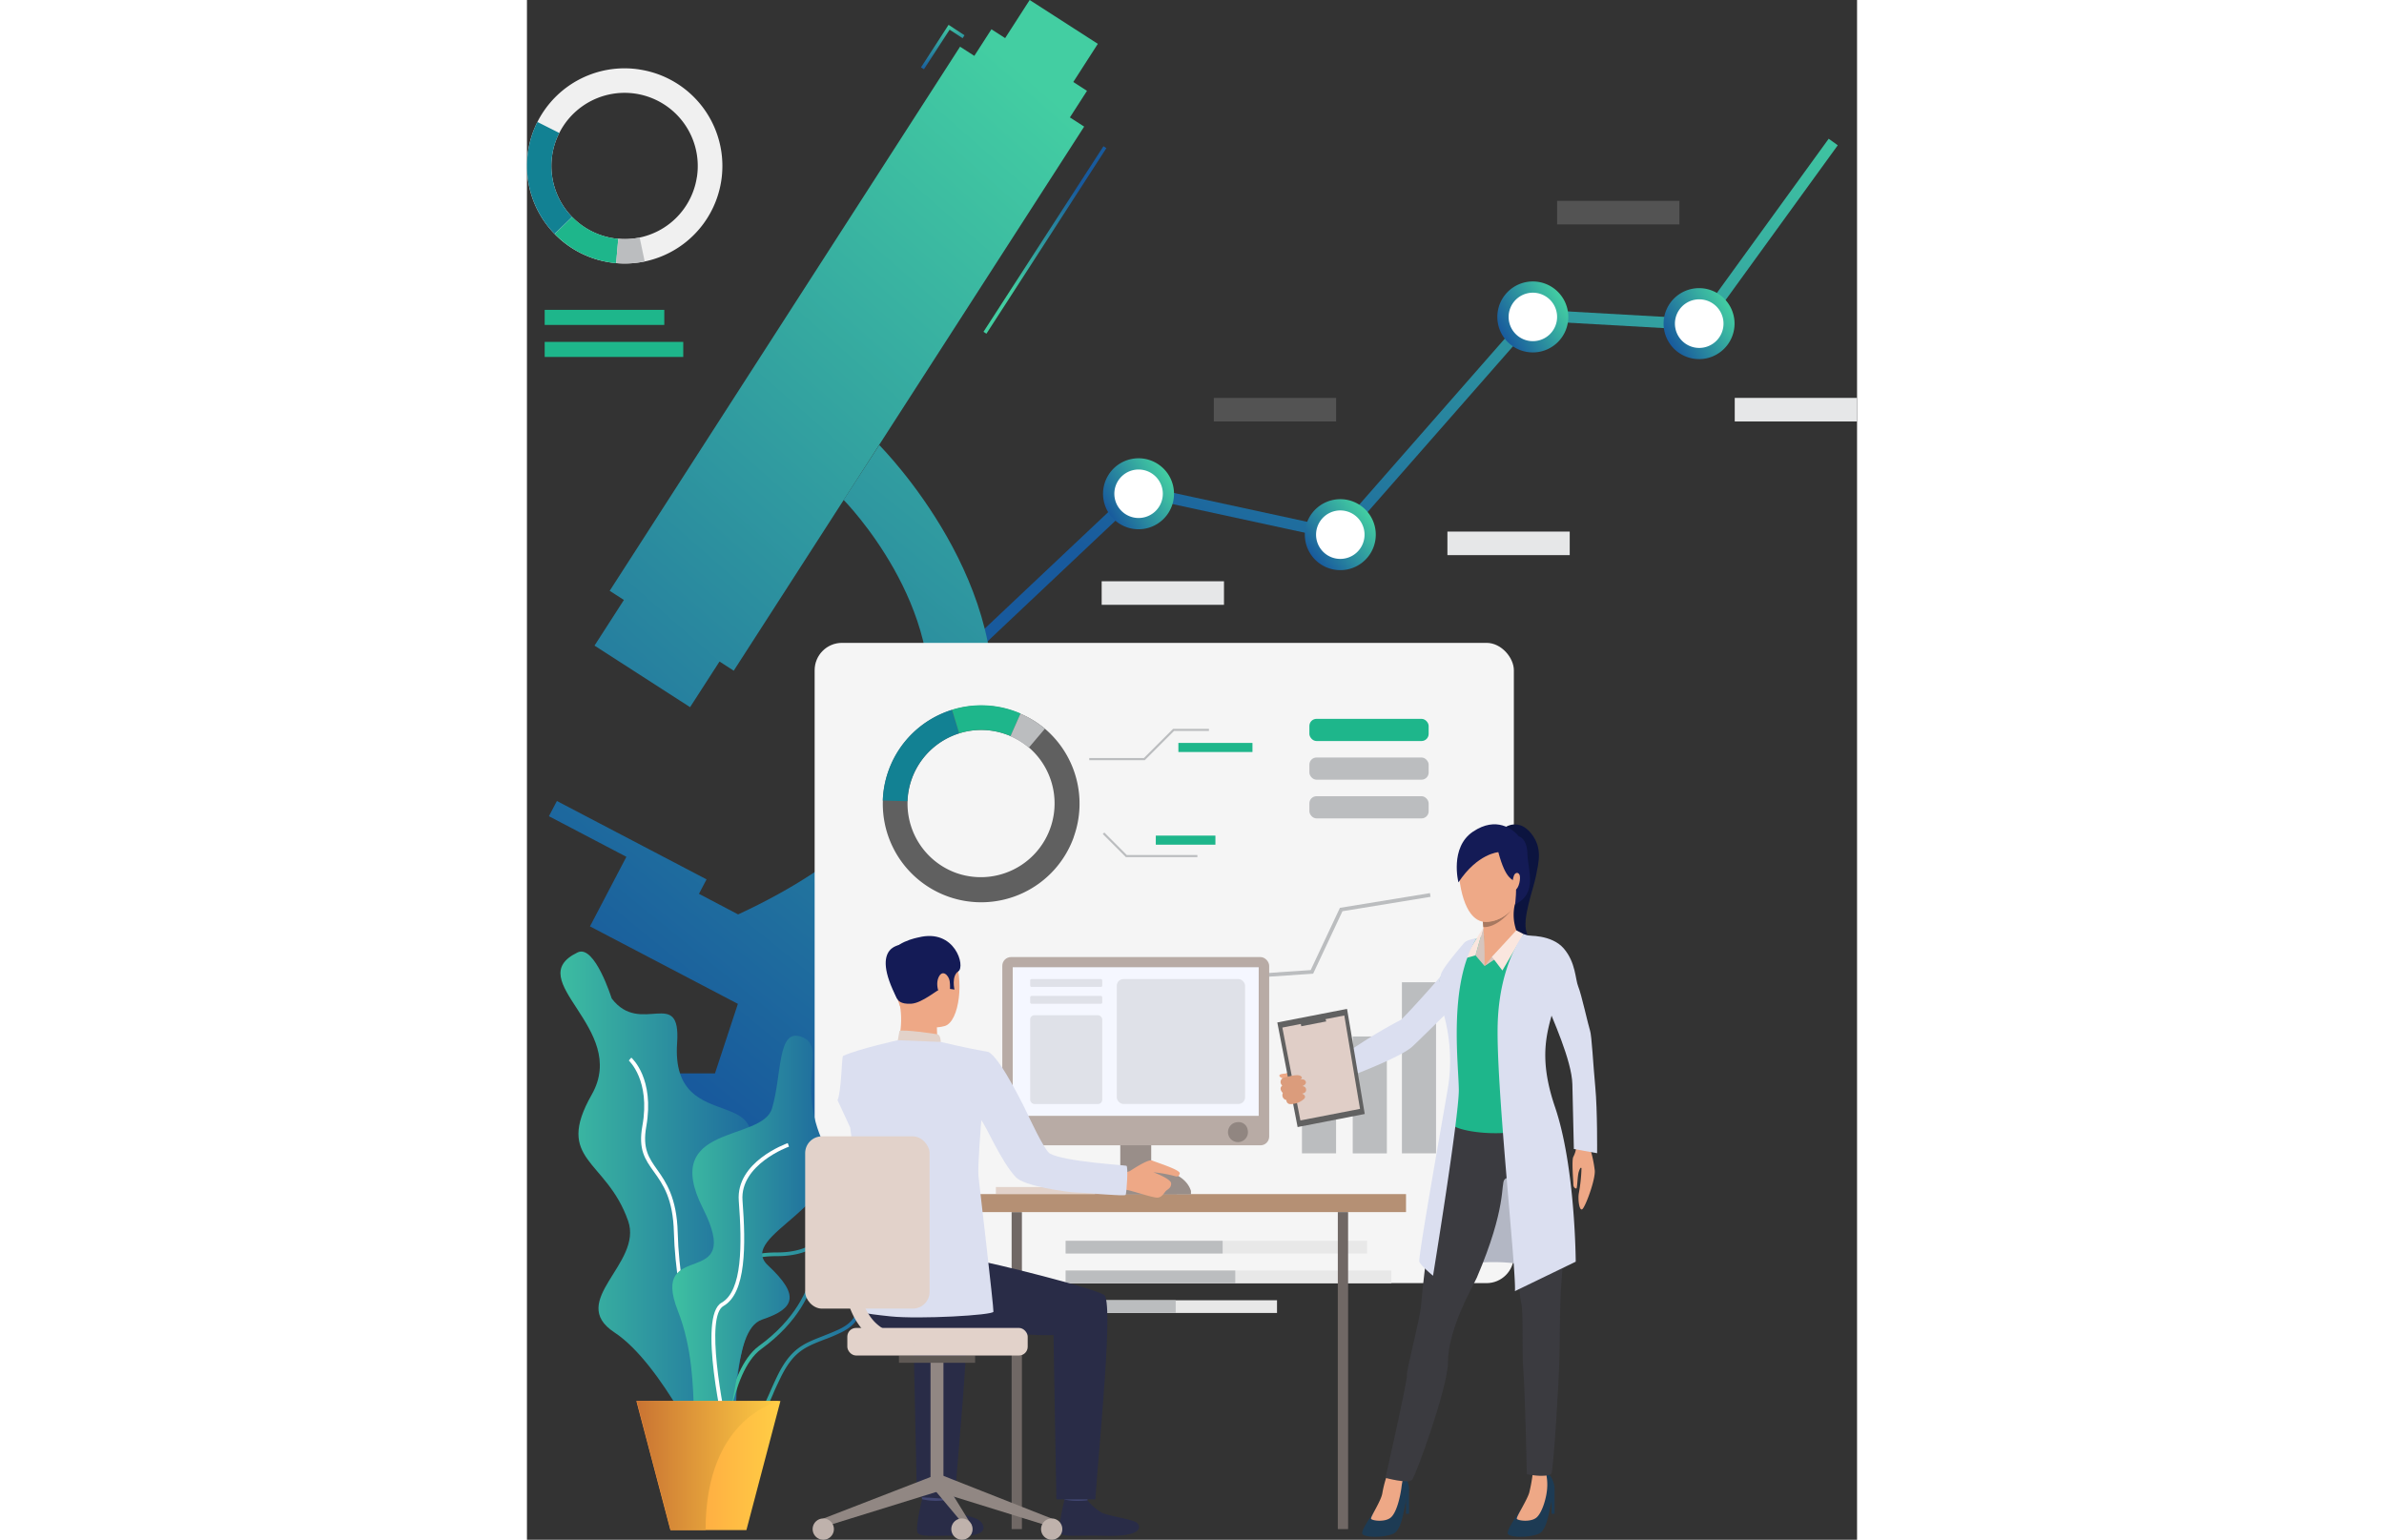 <svg xmlns="http://www.w3.org/2000/svg" xmlns:xlink="http://www.w3.org/1999/xlink" x="0" y="0" width="678.624" height="438.313" viewBox="0 0 378.624 438.313">
  <rect x="0" y="0" width="378.624" height="438.313" fill="#333333" stroke="none"/>
  <defs>
    <linearGradient id="linear-gradient" x1="1.089" y1="-0.059" x2="0.216" y2="0.817" gradientUnits="objectBoundingBox">
      <stop offset="0" stop-color="#43cea2"/>
      <stop offset="1" stop-color="#185a9d"/>
    </linearGradient>
    <linearGradient id="linear-gradient-2" x1="0.89" y1="0.189" x2="0.109" y2="0.812" xlink:href="#linear-gradient"/>
    <linearGradient id="linear-gradient-3" x1="0.928" y1="0.241" x2="0.072" y2="0.759" xlink:href="#linear-gradient"/>
    <linearGradient id="linear-gradient-4" x1="0.93" y1="0.241" x2="0.074" y2="0.759" xlink:href="#linear-gradient"/>
    <linearGradient id="linear-gradient-5" x1="0.928" y1="0.241" x2="0.072" y2="0.759" xlink:href="#linear-gradient"/>
    <linearGradient id="linear-gradient-6" x1="0.781" y1="0.058" x2="-0.098" y2="1.469" xlink:href="#linear-gradient"/>
    <linearGradient id="linear-gradient-7" x1="1.214" y1="-0.436" x2="0.382" y2="0.956" xlink:href="#linear-gradient"/>
    <linearGradient id="linear-gradient-8" x1="0" y1="0.5" x2="0.999" y2="0.5" xlink:href="#linear-gradient"/>
    <linearGradient id="linear-gradient-9" x1="0" y1="0.5" x2="1" y2="0.5" xlink:href="#linear-gradient"/>
    <linearGradient id="linear-gradient-10" x1="0" y1="0.499" x2="1" y2="0.499" xlink:href="#linear-gradient"/>
    <linearGradient id="linear-gradient-11" x1="-0.001" y1="0.5" x2="0.999" y2="0.5" xlink:href="#linear-gradient"/>
    <linearGradient id="linear-gradient-12" y1="0.5" x2="1" y2="0.5" gradientUnits="objectBoundingBox">
      <stop offset="0" stop-color="#ff9340"/>
      <stop offset="1" stop-color="#ffce45"/>
    </linearGradient>
    <linearGradient id="linear-gradient-13" x1="-0.002" y1="0.5" x2="1" y2="0.5" gradientUnits="objectBoundingBox">
      <stop offset="0" stop-color="#c97332"/>
      <stop offset="1" stop-color="#ffce45"/>
    </linearGradient>
    <linearGradient id="linear-gradient-14" x1="0.222" y1="0.5" x2="0.778" y2="0.5" xlink:href="#linear-gradient"/>
    <linearGradient id="linear-gradient-15" x1="0.325" y1="0.107" x2="0.581" y2="0.823" xlink:href="#linear-gradient"/>
  </defs>
  <g id="CliniExperts_Research_Home_page_vF1_June_12_2019-18" data-name="CliniExperts_Research_Home page_vF1_June 12, 2019-18" transform="translate(-12.516 -11.98)" style="isolation: isolate">
    <g id="Layer_1" data-name="Layer 1" transform="translate(12.516 11.98)">
      <path id="Path_4035" data-name="Path 4035" d="M97.151,194.068l-2.2-2.315,56.6-53.4,57.3,12.41,54.711-62.407,47.725,2.7,37.16-51.261,2.584,1.86-38.183,52.68-47.909-2.7L210,154.267l-57.466-12.453Z" transform="translate(22.103 -0.301)" fill="url(#linear-gradient)"/>
      <path id="Path_4036" data-name="Path 4036" d="M186.4,119.894a8.52,8.52,0,1,1-10.11-6.518A8.52,8.52,0,0,1,186.4,119.894Z" transform="translate(53.435 30.522)" fill="#fff"/>
      <path id="Path_4037" data-name="Path 4037" d="M180.686,132.025a10.1,10.1,0,1,1,7.739-12,10.1,10.1,0,0,1-7.739,12Zm-3.592-16.614a6.9,6.9,0,1,0,5.2.946,6.9,6.9,0,0,0-5.2-.946Z" transform="translate(52.974 30.049)" fill="url(#linear-gradient-2)"/>
      <path id="Path_4038" data-name="Path 4038" d="M224.982,76.244a8.52,8.52,0,1,1-10.11-6.518,8.52,8.52,0,0,1,10.11,6.518Z" transform="translate(69.637 12.191)" fill="#fff"/>
      <path id="Path_4039" data-name="Path 4039" d="M219.289,88.375a10.1,10.1,0,1,1,7.725-12.027A10.1,10.1,0,0,1,219.289,88.375Zm-3.607-16.614a6.9,6.9,0,1,0,5.207.935,6.915,6.915,0,0,0-5.207-.935Z" transform="translate(69.182 11.718)" fill="url(#linear-gradient-3)"/>
      <path id="Path_4040" data-name="Path 4040" d="M258.362,77.574a8.52,8.52,0,1,1-10.11-6.518,8.52,8.52,0,0,1,10.11,6.518Z" transform="translate(83.655 12.75)" fill="#fff"/>
      <path id="Path_4041" data-name="Path 4041" d="M252.62,89.715A10.1,10.1,0,1,1,260.344,77.7a10.1,10.1,0,0,1-7.725,12.013Zm-3.564-16.628a6.915,6.915,0,1,0,8.222,5.3,6.915,6.915,0,0,0-8.222-5.3Z" transform="translate(83.178 12.281)" fill="url(#linear-gradient-4)"/>
      <path id="Path_4042" data-name="Path 4042" d="M145.981,111.68a8.52,8.52,0,1,1-10.11-6.5A8.52,8.52,0,0,1,145.981,111.68Z" transform="translate(36.461 27.078)" fill="#fff"/>
      <path id="Path_4043" data-name="Path 4043" d="M140.25,123.824a10.1,10.1,0,1,1,7.725-12,10.1,10.1,0,0,1-7.725,12Zm-3.607-16.614a6.9,6.9,0,1,0,5.207.935,6.915,6.915,0,0,0-5.207-.935Z" transform="translate(35.987 26.606)" fill="url(#linear-gradient-5)"/>
      <rect id="Rectangle_1511" data-name="Rectangle 1511" width="34.817" height="6.702" transform="translate(163.599 165.468)" fill="#e6e7e8"/>
      <rect id="Rectangle_1512" data-name="Rectangle 1512" width="34.817" height="6.702" transform="translate(195.52 113.27)" fill="#e6e7e8" opacity="0.18"/>
      <rect id="Rectangle_1513" data-name="Rectangle 1513" width="34.817" height="6.702" transform="translate(262.017 151.325)" fill="#e6e7e8"/>
      <rect id="Rectangle_1514" data-name="Rectangle 1514" width="34.817" height="6.702" transform="translate(293.242 57.182)" fill="#e6e7e8" opacity="0.18"/>
      <rect id="Rectangle_1515" data-name="Rectangle 1515" width="34.817" height="6.702" transform="translate(343.806 113.27)" fill="#e6e7e8"/>
      <g id="Group_3728" data-name="Group 3728" transform="translate(19.232)">
        <path id="Path_4044" data-name="Path 4044" d="M162.348,35.324l6.986-10.863-19.4-12.481-6.986,10.848-3.9-2.513-4.87,7.568-4.061-2.613-99.738,154.9,4.047,2.6L26.06,195.765l27.206,17.522,8.378-12.993,4.047,2.613L165.443,48.019l-4.061-2.613,4.87-7.568Z" transform="translate(-26.06 -11.98)" fill="url(#linear-gradient-6)"/>
      </g>
      <g id="Group_3729" data-name="Group 3729" transform="translate(6.254 126.689)">
        <path id="Path_4045" data-name="Path 4045" d="M118.419,225.872h-.568c13.248-12.24,21.413-26.085,24.338-41.434,8.207-42.982-29.72-81.662-31.239-83.238l-10.138,15.62c.312.312,29.961,30.558,23.515,64.282-3.99,21.058-22.009,39.091-53.547,53.717l-11.147-5.864,2.158-4.118-42.6-22.308-2.272,4.331,22.052,11.558L28.606,238.226l42.1,22.052L64.19,280.072H31.333v25.389H168.174V280.072h-49.7Z" transform="translate(-16.92 -101.2)" fill="url(#linear-gradient-7)"/>
      </g>
      <path id="Path_4046" data-name="Path 4046" d="M44.556,26.008a27.776,27.776,0,0,0-8.52,54.9c.625.1,1.235.17,1.86.227a27.774,27.774,0,0,0,6.645-55.123Zm16.33,30.629A20.76,20.76,0,0,1,38.507,74.2a10.091,10.091,0,0,1-1.42-.156,20.831,20.831,0,0,1-17.366-23.77,20.419,20.419,0,0,1,2-6.191A20.831,20.831,0,0,1,60.9,56.637Z" transform="translate(-12.516 -6.228)" fill="#f0f0f0"/>
      <path id="Path_4047" data-name="Path 4047" d="M25.37,63.466l-4.984,4.842a27.817,27.817,0,0,1-4.9-31.878l6.234,3.138a20.419,20.419,0,0,0-2,6.191A20.788,20.788,0,0,0,25.37,63.466Z" transform="translate(-12.513 -1.712)" fill="#128193"/>
      <path id="Path_4048" data-name="Path 4048" d="M36.166,61.689l-.6,6.929a11.881,11.881,0,0,1-1.86-.227,27.618,27.618,0,0,1-15.62-8.08l4.984-4.842a20.831,20.831,0,0,0,11.743,6.063A13.017,13.017,0,0,0,36.166,61.689Z" transform="translate(-10.175 6.284)" fill="#1eb68b"/>
      <path id="Path_4049" data-name="Path 4049" d="M38.522,66.4a27.6,27.6,0,0,1-8.122.483l.6-6.929a20.7,20.7,0,0,0,6.092-.355Z" transform="translate(-5.005 8.018)" fill="#bbbdbf"/>
      <rect id="Rectangle_1516" data-name="Rectangle 1516" width="34.051" height="4.288" transform="translate(5.047 88.208)" fill="#1eb68b"/>
      <rect id="Rectangle_1517" data-name="Rectangle 1517" width="39.446" height="4.288" transform="translate(5.047 97.324)" fill="#1eb68b"/>
      <rect id="Rectangle_1518" data-name="Rectangle 1518" width="199.036" height="182.266" rx="7.79" transform="translate(81.895 183.004)" fill="#f5f5f5" style="mix-blend-mode: hard-light;isolation: isolate"/>
      <path id="Path_4050" data-name="Path 4050" d="M138.222,190.792A28,28,0,0,0,130,160.021a27.688,27.688,0,0,0-6.972-4.26c-.568-.256-1.15-.483-1.747-.7a28,28,0,1,0,16.94,35.8ZM104.8,201.1a20.97,20.97,0,0,1,14.129-39.489c.454.156.88.327,1.306.511a20.632,20.632,0,0,1,5.225,3.252A21,21,0,0,1,104.8,201.1Z" transform="translate(17.44 47.421)" fill="#606060"/>
      <path id="Path_4051" data-name="Path 4051" d="M105.6,160.982l-2.087-6.7a27.988,27.988,0,0,0-18.033,17.3,27.689,27.689,0,0,0-1.633,8.52l7,.2A21.086,21.086,0,0,1,105.6,160.982Z" transform="translate(17.442 47.78)" fill="#128193"/>
      <path id="Path_4052" data-name="Path 4052" d="M114.4,162.129l2.84-6.418c-.568-.256-1.15-.483-1.747-.7a27.916,27.916,0,0,0-17.764-.369l2.045,6.716a20.8,20.8,0,0,1,13.319.27A13.053,13.053,0,0,1,114.4,162.129Z" transform="translate(23.271 47.4)" fill="#1eb68b"/>
      <path id="Path_4053" data-name="Path 4053" d="M119.252,159.33a27.689,27.689,0,0,0-6.972-4.26l-2.84,6.418a20.632,20.632,0,0,1,5.225,3.252Z" transform="translate(28.188 48.112)" fill="#bbbdbf"/>
      <rect id="Rectangle_1519" data-name="Rectangle 1519" width="9.713" height="33.284" transform="translate(235.066 295.053)" fill="#bbbdbf"/>
      <rect id="Rectangle_1520" data-name="Rectangle 1520" width="9.713" height="23.941" transform="translate(220.611 304.382)" fill="#bbbdbf"/>
      <rect id="Rectangle_1521" data-name="Rectangle 1521" width="9.713" height="48.705" transform="translate(249.067 279.618)" fill="#bbbdbf"/>
      <path id="Path_4054" data-name="Path 4054" d="M220.836,192.081l-.17-1.051-25.63,4.189-8.321,17.721-27.647,1.874-8.96,13.22-21.129-.525-.028,1.065,21.725.54,8.988-13.262,27.746-1.889,8.349-17.778Z" transform="translate(36.382 63.214)" fill="#bbbdbf"/>
      <rect id="Rectangle_1522" data-name="Rectangle 1522" width="33.951" height="6.319" rx="2.03" transform="translate(256.678 210.949) rotate(180)" fill="#1eb68b"/>
      <rect id="Rectangle_1523" data-name="Rectangle 1523" width="33.951" height="6.319" rx="2.03" transform="translate(256.678 221.954) rotate(180)" fill="#bbbdbf"/>
      <rect id="Rectangle_1524" data-name="Rectangle 1524" width="33.951" height="6.319" rx="2.03" transform="translate(256.678 232.973) rotate(180)" fill="#bbbdbf"/>
      <path id="Path_4055" data-name="Path 4055" d="M141.044,167.022h-15.8v-.611h15.549l8.321-8.321h10.2v.611h-9.94Z" transform="translate(34.824 49.38)" fill="#bbbdbf"/>
      <path id="Path_4056" data-name="Path 4056" d="M154.887,185.895H134.539l-6.589-6.589.44-.426,6.4,6.418h20.092Z" transform="translate(35.962 58.111)" fill="#bbbdbf"/>
      <rect id="Rectangle_1525" data-name="Rectangle 1525" width="21.086" height="2.584" transform="translate(185.438 211.489)" fill="#1eb68b"/>
      <rect id="Rectangle_1526" data-name="Rectangle 1526" width="16.969" height="2.584" transform="translate(179.006 237.871)" fill="#1eb68b"/>
      <path id="Path_4057" data-name="Path 4057" d="M24.141,202.98c4.842-2.315,9.67,13.106,9.67,13.106,8.236,10.891,19.752-3.592,18.63,12.68-1.974,28.484,32.773,8.96,16.741,38.694s14.2,16.812,4.26,40.781S76.4,360.78,61.415,349.065c0,0-13.206-28.953-26.823-37.9s8.165-19.581,3.9-31.75c-6.191-17.664-21.1-17.04-10.352-35.953S7.656,210.861,24.141,202.98Z" transform="translate(-9.694 68.133)" fill="url(#linear-gradient-8)"/>
      <path id="Path_4058" data-name="Path 4058" d="M60.331,329.243c-6.5-4.572-14.1-36.422-14.555-55.378-.241-9.713-3.11-13.759-5.68-17.338s-4.515-6.361-3.294-13.12c2.329-12.936-3.805-18.459-3.862-18.587l.71-.809c.27.241,6.645,6.006,4.26,19.581-1.136,6.333.738,8.974,3.11,12.325s5.595,7.881,5.836,17.92c.5,20.362,8.264,50.437,14.1,54.541Z" transform="translate(-3.938 77.064)" fill="#fff"/>
      <path id="Path_4059" data-name="Path 4059" d="M56.321,318.638a14.025,14.025,0,0,1-2.741-.3,6.007,6.007,0,0,1-4.885-3.933c-1.761-5,2.3-13.149,5.595-17.04a25.033,25.033,0,0,0,4.956-16.173c-.1-1.562-.256-3.01-.4-4.26-.426-3.692-.724-6.361.866-8.151,1.42-1.576,4.1-2.258,9.031-2.272,8.648,0,12.07-3.621,14.81-6.5a15.989,15.989,0,0,1,3.621-3.11h0c4.26-2.343,8.861-2.7,10.848-.824.937.895,1.732,2.641.17,5.893a22.621,22.621,0,0,1-4.743,6.376c-2,2.045-3.323,3.38-2.627,6.063.156.639.341,1.264.525,1.9,1.335,4.558,2.84,9.727-4.956,13.234a48.038,48.038,0,0,1-4.5,1.86c-5.438,2.144-8.733,3.436-12.439,11.275-.724,1.505-1.42,2.953-1.974,4.345C64.585,313.626,62.37,318.638,56.321,318.638Zm31.4-60.746a14.981,14.981,0,0,0-3.351,2.84c-2.84,3.025-6.475,6.787-15.62,6.83-4.53,0-7.1.625-8.222,1.917s-.994,3.9-.611,7.327c.142,1.278.3,2.741.412,4.345a25.673,25.673,0,0,1-5.24,16.9c-3.252,3.877-6.944,11.615-5.41,16.017a5.012,5.012,0,0,0,4.089,3.237c7.341,1.42,9.372-3.11,12.78-10.735.611-1.42,1.25-2.84,1.974-4.373,3.891-8.222,7.526-9.642,13.035-11.8,1.306-.525,2.84-1.108,4.444-1.846,6.944-3.124,5.68-7.412,4.359-11.942-.185-.653-.369-1.306-.54-1.945-.838-3.266.809-4.956,2.84-7.1a21.809,21.809,0,0,0,4.544-6.077c.71-1.42,1.292-3.479,0-4.658-1.619-1.534-5.68-1.108-9.6.994Z" transform="translate(2.5 90.026)" fill="url(#linear-gradient-9)"/>
      <path id="Path_4060" data-name="Path 4060" d="M52.409,322.288H51.33c0-1.008,1.42-24.778,10.948-31.736,10.479-7.625,13.774-15.833,15.35-21.3,1.846-6.489,11.274-8.222,11.672-8.293l.185,1.051c-.085,0-9.159,1.69-10.834,7.54s-5,14.072-15.733,21.9C53.787,298.021,52.423,322.075,52.409,322.288Z" transform="translate(3.785 92.581)" fill="url(#linear-gradient-10)"/>
      <path id="Path_4061" data-name="Path 4061" d="M78.283,219.881c-6.773-2.329-5.367,10.749-8.236,20.419s-31.878,4.26-19.709,28.4-15.392,8.094-7.1,29.237.71,43.735,9.67,37.984,5.027-32.361,14.342-35.5,10.834-6.844,1.619-15.449,24.139-17.125,15.918-34.491S86.164,222.564,78.283,219.881Z" transform="translate(-0.279 75.215)" fill="url(#linear-gradient-11)"/>
      <path id="Path_4062" data-name="Path 4062" d="M53.717,325.907c-.852-3.621-8.136-35.5-1.349-39.319,5.992-3.38,5.85-16.585,4.913-29.038-.824-11.033,13.333-16.188,13.944-16.4l.355,1.008c-.142,0-13.987,5.1-13.234,15.307.966,12.78,1.065,26.383-5.438,30.061-5.169,2.925-.412,28.513,1.846,38.126Z" transform="translate(3.017 84.262)" fill="#fff"/>
      <path id="Path_4063" data-name="Path 4063" d="M75.458,292.85,65.774,329.6H44.134L34.45,292.85Z" transform="translate(-3.304 105.974)" fill="url(#linear-gradient-12)"/>
      <path id="Path_4064" data-name="Path 4064" d="M75.433,292.85s-21.3,4-21.3,36.749h-9.94L34.51,292.85Z" transform="translate(-3.279 105.974)" fill="url(#linear-gradient-13)"/>
      <rect id="Rectangle_1527" data-name="Rectangle 1527" width="85.822" height="3.621" transform="translate(153.347 353.215)" fill="#e8e8e8"/>
      <rect id="Rectangle_1528" data-name="Rectangle 1528" width="92.723" height="3.621" transform="translate(153.347 361.678)" fill="#e8e8e8"/>
      <rect id="Rectangle_1529" data-name="Rectangle 1529" width="60.164" height="3.621" transform="translate(153.347 370.141)" fill="#e8e8e8"/>
      <rect id="Rectangle_1530" data-name="Rectangle 1530" width="44.686" height="3.621" transform="translate(153.347 353.215)" fill="#bbbdbf"/>
      <rect id="Rectangle_1531" data-name="Rectangle 1531" width="48.279" height="3.621" transform="translate(153.347 361.678)" fill="#bbbdbf"/>
      <rect id="Rectangle_1532" data-name="Rectangle 1532" width="31.324" height="3.621" transform="translate(153.347 370.141)" fill="#bbbdbf"/>
      <rect id="Rectangle_1533" data-name="Rectangle 1533" width="33.426" height="1.988" transform="translate(133.482 337.908)" fill="#e2d2ca"/>
      <rect id="Rectangle_1534" data-name="Rectangle 1534" width="2.925" height="90.238" transform="translate(140.894 435.288) rotate(180)" fill="#706865"/>
      <rect id="Rectangle_1535" data-name="Rectangle 1535" width="23.231" height="2.84" transform="translate(161.682 337.34)" fill="#ccbdb7"/>
      <rect id="Rectangle_1536" data-name="Rectangle 1536" width="8.804" height="26.724" transform="translate(168.896 313.158)" fill="#998e89"/>
      <rect id="Rectangle_1537" data-name="Rectangle 1537" width="128.733" height="5.126" transform="translate(121.498 339.924)" fill="#b59074"/>
      <path id="Path_4065" data-name="Path 4065" d="M83.781,232.049s-1.42,19.737,2.442,22.109c2.414,1.42,12.055,6.475,11.771,7.4s-5.438,8.335-5.438,8.335S74.1,257.707,73.444,253.859s.909-28.91,3.465-30.061c1.9-.866,2.84-.156,5.311,1.633C85.656,227.931,83.781,232.049,83.781,232.049Z" transform="translate(13.009 76.821)" fill="#f5f5f5" style="mix-blend-mode: hard-light;isolation: isolate"/>
      <path id="Path_4066" data-name="Path 4066" d="M98.944,310s-.568,3.99-.639,4.6-6.4-.355-6.4-.355l-.511-4.757S98.163,309.434,98.944,310Z" transform="translate(20.608 112.961)" fill="#424773"/>
      <path id="Path_4067" data-name="Path 4067" d="M98.657,312.81a16.841,16.841,0,0,0,3.933,3.451c1.945,1.051,5,1.42,6.148,2.556.824.781,3.01,4.16-5.041,4.09s-11.942.483-12.78-.809,1.25-9.556,1.25-9.556A17.182,17.182,0,0,0,98.657,312.81Z" transform="translate(20.327 114.243)" fill="#292c47"/>
      <path id="Path_4068" data-name="Path 4068" d="M127.518,310.032s-.582,3.99-.653,4.586-6.4-.341-6.4-.341l-.511-4.757S126.723,309.464,127.518,310.032Z" transform="translate(32.602 112.974)" fill="#424773"/>
      <path id="Path_4069" data-name="Path 4069" d="M127.217,312.84a17.04,17.04,0,0,0,3.947,3.45c1.931,1.051,9.074,1.917,10.224,3,.824.781,2.2,3.947-9.13,3.649-8.051-.213-11.942.469-12.78-.824s1.25-9.542,1.25-9.542S122.5,313.294,127.217,312.84Z" transform="translate(32.321 114.255)" fill="#292c47"/>
      <path id="Path_4070" data-name="Path 4070" d="M84.027,261.25s23.018,3.9,28.215,4.714,33.383,7.824,36.919,9.94c2.84,1.7-1.42,42.6-2.471,58.218h-11.1l-.809-46.759c-13.319.327-22.833-3.124-32.531-1.647s-17.792,3.578-23.955-4.743C78.29,280.973,78.063,263.053,84.027,261.25Z" transform="translate(15.106 92.703)" fill="#292c47"/>
      <path id="Path_4071" data-name="Path 4071" d="M108.036,332.648l-10.82-.682-.98-46.12a66.62,66.62,0,0,1-12.339-.781L75.15,264.76c7.668,1.534,32.19,7.71,35.5,9.7C113.347,276.162,109.016,317.057,108.036,332.648Z" transform="translate(13.788 94.177)" fill="#292c47"/>
      <path id="Path_4072" data-name="Path 4072" d="M91.515,200.619s8.435-2.343,11.644,4.26,1.761,18.956-2.485,20.135-10.366-.185-12.141-4.26-3.167-9.94-2.741-13.617S89.272,201.514,91.515,200.619Z" transform="translate(18.225 67.071)" fill="#eea886"/>
      <path id="Path_4073" data-name="Path 4073" d="M98.043,218.429s-.1,4.97.454,6.035-11.757.8-11.757.8a24.821,24.821,0,0,0,.838-11.076C86.5,209.143,98.043,218.429,98.043,218.429Z" transform="translate(18.655 72.307)" fill="#eea886"/>
      <path id="Path_4074" data-name="Path 4074" d="M87.511,217.78s.653,1.335,3.834,1.122,7.384-4.047,8.733-4.4,1.42-1.108,1.42-1.108l.71,1.278,1.42.2s-.937-3.848,1.108-5.2-.923-12.268-11.36-9.642c0,0-7.923,1.42-8.023,5.879S85.977,215.437,87.511,217.78Z" transform="translate(18.069 66.823)" fill="#141b56"/>
      <path id="Path_4075" data-name="Path 4075" d="M99.086,221.86s0-2.031-.951-2.215-9.67-1.42-10.792-.966l-.483,2.684S89.033,222.7,99.086,221.86Z" transform="translate(18.706 74.783)" fill="#e2d2ca"/>
      <path id="Path_4076" data-name="Path 4076" d="M98.307,209.345c-.241-1.661-2.13-3.564-3.209-.98s.724,6.361,1.945,6.163S98.619,211.6,98.307,209.345Z" transform="translate(22.026 69.961)" fill="#eea886"/>
      <path id="Path_4077" data-name="Path 4077" d="M121.27,237.77Z" transform="translate(33.156 82.842)" fill="#323657"/>
      <path id="Path_4078" data-name="Path 4078" d="M89.583,201.33s-10.28-.483-1.789,15.62Z" transform="translate(17.687 67.539)" fill="#141b56"/>
      <path id="Path_4079" data-name="Path 4079" d="M71.92,320.036l.767,2.158,32.332-10.025-1.548-4.359Z" transform="translate(12.432 112.256)" fill="#918783"/>
      <rect id="Rectangle_1538" data-name="Rectangle 1538" width="3.678" height="35.158" transform="translate(114.881 387.734)" fill="#918783"/>
      <rect id="Rectangle_1539" data-name="Rectangle 1539" width="21.683" height="2.073" transform="translate(105.892 385.874)" fill="#5e5854"/>
      <path id="Path_4080" data-name="Path 4080" d="M127.509,320.116l-.767,2.158L94.41,312.249l1.42-4.629Z" transform="translate(21.876 112.177)" fill="#918783"/>
      <path id="Path_4081" data-name="Path 4081" d="M104.719,322.033v2.513l-10.309-12.3,1.42-4.629Z" transform="translate(21.876 112.177)" fill="#918783"/>
      <path id="Path_4082" data-name="Path 4082" d="M121.629,319.424a3.025,3.025,0,1,1-3.01-3.025,3.024,3.024,0,0,1,3.01,3.025Z" transform="translate(30.767 115.864)" fill="#bfb2ac"/>
      <path id="Path_4083" data-name="Path 4083" d="M103.639,319.424a3.025,3.025,0,1,1-3.025-3.024,3.025,3.025,0,0,1,3.025,3.024Z" transform="translate(23.212 115.864)" fill="#bfb2ac"/>
      <path id="Path_4084" data-name="Path 4084" d="M75.839,319.424a3.025,3.025,0,1,1-3.025-3.024,3.025,3.025,0,0,1,3.025,3.024Z" transform="translate(11.537 115.864)" fill="#bfb2ac"/>
      <rect id="Rectangle_1540" data-name="Rectangle 1540" width="51.346" height="7.852" rx="2.49" transform="translate(91.196 378.021)" fill="#e2d2ca"/>
      <rect id="Rectangle_1541" data-name="Rectangle 1541" width="2.925" height="90.238" transform="translate(230.82 345.05)" fill="#706865"/>
      <rect id="Rectangle_1542" data-name="Rectangle 1542" width="75.968" height="53.589" rx="2.48" transform="translate(135.314 272.447)" fill="#b8aba5"/>
      <rect id="Rectangle_1543" data-name="Rectangle 1543" width="70.018" height="42.301" transform="translate(138.282 275.344)" fill="#f5f7ff"/>
      <path id="Path_4085" data-name="Path 4085" d="M158.657,239.142a2.84,2.84,0,1,1-2.84-2.187A2.57,2.57,0,0,1,158.657,239.142Z" transform="translate(46.504 82.493)" fill="#918681"/>
      <path id="Path_4086" data-name="Path 4086" d="M151.577,253.457v-.966s-1.335-5.921-10.82-5.921-9.287,6.887-9.287,6.887Z" transform="translate(37.44 86.538)" fill="#998e89"/>
      <path id="Path_4087" data-name="Path 4087" d="M132,248.277a9.528,9.528,0,0,0,2.84-.625c.753-.454,5.268-3.493,6.333-3s8.108,2.641,7.867,3.678-.895.937-1.42.753a35.728,35.728,0,0,0-6.077-1.079s5.041,1.832,5.055,3.181-1.051,1.661-1.534,2.173-1.051,1.761-2.343,1.86-7.639-2.116-8.932-2.215a31.933,31.933,0,0,1-3.891-.128A36.919,36.919,0,0,1,132,248.277Z" transform="translate(36.781 85.711)" fill="#eea886"/>
      <path id="Path_4088" data-name="Path 4088" d="M117.691,223.857c-6.574-1.15-13.49-2.84-13.49-2.84l-12.226-.5s-11.232,2.471-15.62,4.473c-.426.185-.426,10.011-1.576,12.6l3.592,7.753s2.116,15.321,2.556,22.137c.2,3.138-.568,30.231-.568,30.231s1.093.554,9.443,1.42,29.223-.327,29.351-1.321-4.047-36.72-4.26-38.566c-.284-2.84.824-15.96.824-15.96,1.576,2.1,5.58,11.658,9.769,16.187,2.457,2.67,14.626,4.26,16.926,4.388,5,.17,14.114,1.164,14.384.682s.781-8.094.213-8.278-17.423-1.15-21.754-3.45c-1.59-.838-6.333-11.175-6.333-11.175S121.269,225.461,117.691,223.857Z" transform="translate(13.633 75.598)" fill="#dbdff0"/>
      <rect id="Rectangle_1544" data-name="Rectangle 1544" width="35.414" height="49.045" rx="4.78" transform="translate(79.197 323.481)" fill="#e2d2ca"/>
      <path id="Path_4089" data-name="Path 4089" d="M94.266,290.964a16.216,16.216,0,0,1-12.6-5.211c-7.1-7.81-5.808-21.555-5.68-22.137a1.977,1.977,0,1,1,3.933.4c0,.156-1.15,12.609,4.757,19.1a12.24,12.24,0,0,0,9.656,3.919,1.974,1.974,0,1,1,0,3.933Z" transform="translate(14.069 92.95)" fill="#e2d2ca"/>
      <rect id="Rectangle_1545" data-name="Rectangle 1545" width="20.504" height="2.229" rx="0.36" transform="translate(143.251 278.709)" fill="#dfe1e8"/>
      <rect id="Rectangle_1546" data-name="Rectangle 1546" width="20.504" height="2.229" rx="0.36" transform="translate(143.251 283.509)" fill="#dfe1e8"/>
      <rect id="Rectangle_1547" data-name="Rectangle 1547" width="20.504" height="25.275" rx="1.2" transform="translate(143.251 289.004)" fill="#dfe1e8"/>
      <rect id="Rectangle_1548" data-name="Rectangle 1548" width="36.521" height="35.556" rx="1.9" transform="translate(167.902 278.709)" fill="#dfe1e8"/>
      <path id="Path_4090" data-name="Path 4090" d="M197.61,275.831a54.158,54.158,0,0,1,24.594,0l-6.489-33.241S199.584,259.743,197.61,275.831Z" transform="translate(65.216 84.867)" fill="#b3b7c4"/>
      <path id="Path_4091" data-name="Path 4091" d="M176.908,225.62s-2.485,1.789-3.209,1.562a15.161,15.161,0,0,0-2.67,0c-.7,0-2.528-.937-3.266-.753a22.386,22.386,0,0,1-2.584,1.42c-.625.085-1.917.114-1.818.653s1.235.809,1.235.809-.568.114-.639.611c-.128.966.369,1.292.369,1.292s-.5.5-.454.909a1.647,1.647,0,0,0,.582,1.221,1.533,1.533,0,0,0,0,1.051,1.42,1.42,0,0,0,1.051.866s.114,1.022.667,1.15a4.814,4.814,0,0,0,1.519-.071,18.87,18.87,0,0,0,6.8-3.45,22.72,22.72,0,0,1,5.112-3.28Z" transform="translate(50.831 77.74)" fill="#eea987"/>
      <path id="Path_4092" data-name="Path 4092" d="M210.218,177.928s3.706-2.386,7.1,1.846,2.144,8.307,1.42,12.1-4.075,12.4-2.641,16.2-.4,5.765-.4,5.765-11.5,2.954-10.167-14.356S210.218,177.928,210.218,177.928Z" transform="translate(68.498 57.43)" fill="#0c143f"/>
      <path id="Path_4093" data-name="Path 4093" d="M219.5,200.776a11.2,11.2,0,0,0-7.327,1.6c-2.939,2.2-4.956,6.333-5.85,7.625S194.967,222.9,194.4,223.1a131.117,131.117,0,0,0-11.459,6.731c-4.359,2.911-11.36,6.432-11.36,6.432l3.763,4.615s18.545-6.645,22.407-10.224c4.118-3.834,23.16-22.861,23.16-22.861S225.709,203.971,219.5,200.776Z" transform="translate(54.285 67.269)" fill="#dbdff0"/>
      <path id="Path_4094" data-name="Path 4094" d="M184.111,317.275s-4.743,6.376-4.1,7.4,5.68,1.15,8.676,0,3.11-8.633,4.473-11.857c.582-1.335-.653-5.311-2.371-5.595a7.227,7.227,0,0,0-3.621.554S188.967,312.305,184.111,317.275Z" transform="translate(57.799 111.993)" fill="#1d3b54"/>
      <path id="Path_4095" data-name="Path 4095" d="M186.375,307.754a30.8,30.8,0,0,0-1.42,5.311c-.3,2.158-3.38,6.731-3.223,7.3s4.033,1.108,5.68-.383,2.613-5.822,2.968-8.406a20.388,20.388,0,0,1,.738-3.607S187.909,306.164,186.375,307.754Z" transform="translate(58.545 111.958)" fill="#eea886"/>
      <path id="Path_4096" data-name="Path 4096" d="M189.6,310.76v6.674h-.866v-5.154Z" transform="translate(61.487 113.495)" fill="#1d3b54"/>
      <path id="Path_4097" data-name="Path 4097" d="M213.108,317.386s-4.572,6.262-3.919,7.284,5.68,1.15,8.676,0,3.1-8.633,4.473-11.857c.582-1.335-.653-5.311-2.386-5.595a7.626,7.626,0,0,0-3.749.611S217.964,312.4,213.108,317.386Z" transform="translate(70.052 111.995)" fill="#1d3b54"/>
      <path id="Path_4098" data-name="Path 4098" d="M215.438,307.9a44.644,44.644,0,0,1-.937,5.055c-.582,2.1-3.692,6.873-3.55,7.441s4.047,1.108,5.68-.383,2.84-5.808,2.968-8.406a13.829,13.829,0,0,0-.369-4.26,3.507,3.507,0,0,0-3.791.554Z" transform="translate(70.817 111.926)" fill="#eea886"/>
      <path id="Path_4099" data-name="Path 4099" d="M218.776,310.76v6.674h-.866v-5.154Z" transform="translate(73.741 113.495)" fill="#1d3b54"/>
      <path id="Path_4100" data-name="Path 4100" d="M203.619,238.68s-4.075,18.928-5.012,23.685-3.55,27.845-3.82,31.764-4.26,18.7-4.061,20.107-6.106,29.209-6.106,29.209,6.475,1.761,7.568.568,10.224-26.425,10.224-33.44c0-9.684,7.3-22.009,8.222-24.139,8.591-20.121,6.759-26.6,7.867-27.9s1.221.809,1.874,3.706,2.059,27.931,2.84,31.111.185,13.916.653,19.34,1.008,29.691,1.008,29.691,4.686,1.079,6.915,0c.639-.3,2.258-27.05,2.357-33.5s.2-15.336.369-18.119c1.732-26.709,4.26-30.5-.71-49.429C224.322,205.027,203.619,238.68,203.619,238.68Z" transform="translate(59.761 77.261)" fill="#3b3b40"/>
      <path id="Path_4101" data-name="Path 4101" d="M209.66,199.069a42.77,42.77,0,0,1-5.68,2.3c-1.42.3-7.185,7.725-8.193,10.437s0,6.787,2.059,11.558.128,6.376,1.065,11.147,0,15.975-.128,18.63,21.7,6.021,30.1-2.457c0,0-4.558-8.52-5.268-9.741s-.114-7.611.54-9.258S229.113,216,229.113,216s3.536-10.792.341-13.262c-2.769-2.158-10.323-2.925-11.672-3.394A23.3,23.3,0,0,0,209.66,199.069Z" transform="translate(64.285 66.491)" fill="#1eb68b"/>
      <path id="Path_4102" data-name="Path 4102" d="M205.254,208.886l-2.584-3.025,2.244-7.952a52.54,52.54,0,0,1,.341,10.976Z" transform="translate(67.341 66.103)" fill="#d6c5be"/>
      <path id="Path_4103" data-name="Path 4103" d="M204,197.237a102.571,102.571,0,0,1,.682,10.323s4.4,4.43,9.428-5.154a13.135,13.135,0,0,1-.525-9.329C215.189,187.7,204,197.237,204,197.237Z" transform="translate(67.9 63.382)" fill="#eea886"/>
      <path id="Path_4104" data-name="Path 4104" d="M204.49,202.79v4.047l5.069-3.791Z" transform="translate(68.105 68.152)" fill="#eea886"/>
      <path id="Path_4105" data-name="Path 4105" d="M204.49,208.5l2.1-2.613,7.1-7.071,2.3,2.215Z" transform="translate(68.105 66.485)" fill="#d6c5be"/>
      <path id="Path_4106" data-name="Path 4106" d="M203.632,205.862l-3.252.895,5.5-8.846Z" transform="translate(66.379 66.103)" fill="#fae6de"/>
      <path id="Path_4107" data-name="Path 4107" d="M205.97,206.03l2.968,3.891L215,199.569l-2.1-1.079Z" transform="translate(68.727 66.347)" fill="#fae6de"/>
      <path id="Path_4108" data-name="Path 4108" d="M204.14,197.729l.142,1.548s3.507.667,8.094-4.927a9.94,9.94,0,0,1-8.236,3.38Z" transform="translate(67.958 64.608)" fill="#a77860"/>
      <path id="Path_4109" data-name="Path 4109" d="M207.031,204.859c-1.42,0-5.225-.5-7.1-9.386-2.329-10.848,2.84-16.472,7.2-17.522s8.52.483,10.706,6.163c0,0,1.647,4.416-1.022,12.3S208.522,204.916,207.031,204.859Z" transform="translate(65.948 57.592)" fill="#eea987"/>
      <path id="Path_4110" data-name="Path 4110" d="M210.751,185.165s-5.907.369-11.36,8.6c0,0-2.556-9.94,4.146-14.441s11.431-.639,13.064,1.335c0,0,2.343.54,2.428,5s3.067,11.189-3.507,14.384c0,0,.625-5.1,0-6.262S212.938,193.415,210.751,185.165Z" transform="translate(65.763 57.421)" fill="#141b56"/>
      <path id="Path_4111" data-name="Path 4111" d="M210.53,187.72c.3-.767,1.108-1.079,1.562-.256s-.085,4.033-1.278,4.388S209.991,189.282,210.53,187.72Z" transform="translate(70.429 61.511)" fill="#eea987"/>
      <path id="Path_4112" data-name="Path 4112" d="M214.527,199.25s-6.66,7.98-7.37,24.75,5.254,70.345,4.885,76.877l17.3-8.378s-.1-26.979-5.893-44.019c-6.787-19.879.937-26.028,1.647-38.339,0,0-.327-8.988-5.325-9.8a23.658,23.658,0,0,1-5.24-1.093Z" transform="translate(69.201 66.666)" fill="#dbdff0"/>
      <path id="Path_4113" data-name="Path 4113" d="M207.716,200.09s-2.712.312-3.564,1.335-6.219,7.185-6.6,9-1.647,3.181.923,11.658a49.7,49.7,0,0,1,1.25,19.5c-.483,3.394-8.761,49.386-8.307,50.565s3.9,4,3.9,4,7.412-45.439,7.341-52.964S199.608,213.04,207.716,200.09Z" transform="translate(62.607 67.018)" fill="#dbdff0"/>
      <path id="Path_4114" data-name="Path 4114" d="M162.94,218.1l5.779,29.777,19.113-3.72-5.041-29.919Z" transform="translate(50.656 72.961)" fill="#616161"/>
      <path id="Path_4115" data-name="Path 4115" d="M163.95,219l5.14,26.44,16.969-3.294-4.473-26.582Z" transform="translate(51.08 73.515)" fill="#e0cec7"/>
      <path id="Path_4116" data-name="Path 4116" d="M167.845,218.661l-.355-1.86,6.858-1.321.625,1.8Z" transform="translate(52.567 73.482)" fill="#616161"/>
      <path id="Path_4117" data-name="Path 4117" d="M164.809,228.2s3.422-1.108,4.444-.469-.2,1.108-.2,1.108,1.193-.483,1.661.412-.98,1.42-.98,1.42a.994.994,0,0,1,1.122.923c.128,1.051-1.164,1.179-1.164,1.179s1.505.582.554,1.534a5.58,5.58,0,0,1-4.132,1.42,1.051,1.051,0,0,1-.852-1.108,1.42,1.42,0,0,1-1.008-2.016s-1.335-1.207-.156-2.13a1.264,1.264,0,0,1,.71-2.272Z" transform="translate(50.931 78.542)" fill="#db9c7c"/>
      <path id="Path_4118" data-name="Path 4118" d="M223.085,240.08a8.165,8.165,0,0,1-.724,5.4c-.54.838,0,7.1,0,7.923s.639,1.221.88,1.079.3-3.621.667-4.743.6-1.292.767-.994a46.506,46.506,0,0,1-.738,7.029c-.341,1.676.085,5.211.951,4.643s3.777-8.406,3.564-11.033a35.507,35.507,0,0,0-1.207-5.879Z" transform="translate(75.51 83.813)" fill="#eea886"/>
      <path id="Path_4119" data-name="Path 4119" d="M213.56,199.584s6.915-.426,10.38,3.607,3.266,8.818,4.146,10.905,2.84,11.019,3.337,12.467.88,9.585,1.505,16.145.511,18.772.511,18.772l-6.617-1.193-.426-18.459c-.17-6.759-5.68-18.715-7.753-23.941S208.292,202.864,213.56,199.584Z" transform="translate(71.19 66.8)" fill="#dbdff0"/>
      <rect id="Rectangle_1549" data-name="Rectangle 1549" width="62.89" height="0.994" transform="matrix(0.543, -0.84, 0.84, 0.543, 129.958, 94.457)" fill="url(#linear-gradient-14)"/>
      <path id="Path_4120" data-name="Path 4120" d="M92.348,29.612l-.838-.54L99.362,16.96l4.53,2.968-.54.838-3.692-2.428Z" transform="translate(20.659 -9.889)" fill="url(#linear-gradient-15)"/>
    </g>
  </g>
</svg>
